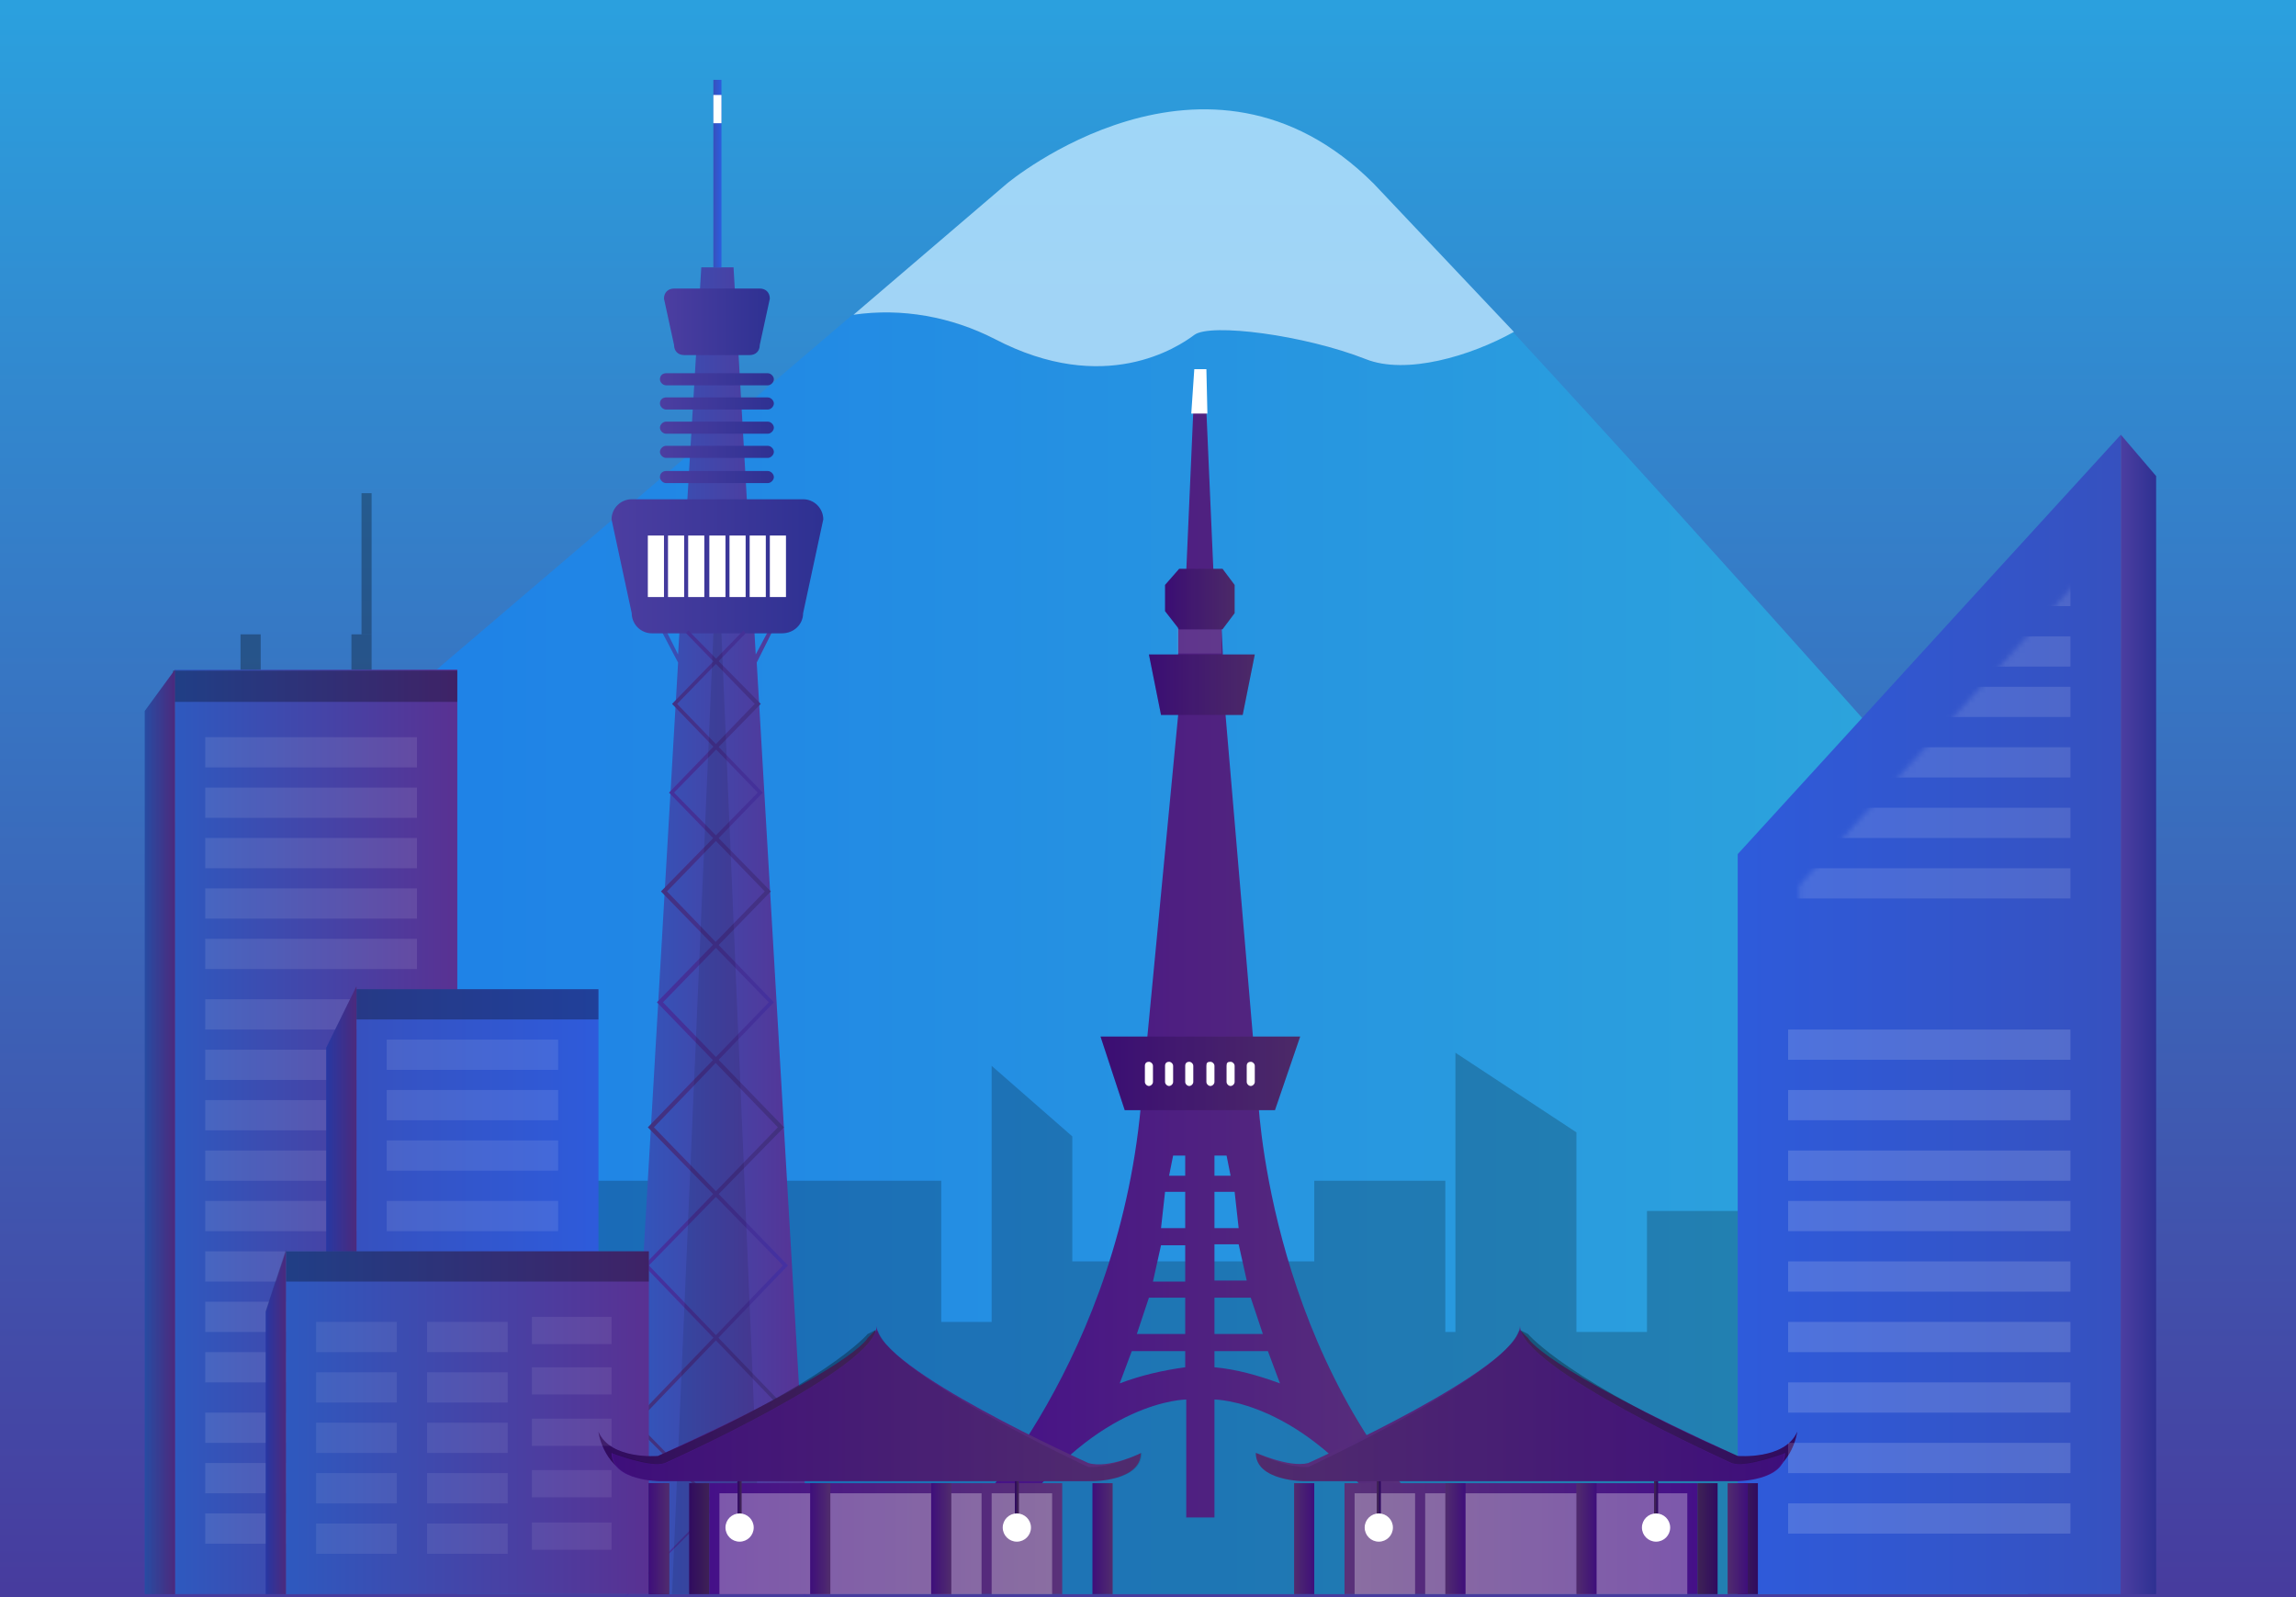 <?xml version="1.0" encoding="UTF-8"?>
<svg width="460px" height="320px" viewBox="0 0 460 320" version="1.1" xmlns="http://www.w3.org/2000/svg" xmlns:xlink="http://www.w3.org/1999/xlink">
    <rect x="0" y="0" width="460" height="320" fill="#808080" stroke="none"/>
    <title>tokyo</title>
    <defs>
        <linearGradient x1="50%" y1="0%" x2="50%" y2="100%" id="linearGradient-1">
            <stop stop-color="#2BA0DE" offset="0%"></stop>
            <stop stop-color="#473C9E" offset="100%"></stop>
        </linearGradient>
        <linearGradient x1="-1.0203069e-15%" y1="50%" x2="100%" y2="50%" id="linearGradient-2">
            <stop stop-color="#1D7EE8" offset="0%"></stop>
            <stop stop-color="#2EA7DB" offset="100%"></stop>
        </linearGradient>
        <linearGradient x1="100%" y1="50%" x2="0%" y2="50%" id="linearGradient-3">
            <stop stop-color="#3651BF" offset="0%"></stop>
            <stop stop-color="#2E5BDB" offset="100%"></stop>
        </linearGradient>
        <polygon id="path-4" points="60.598 80.797 0 80.797 0.202 66.052 60.598 0"></polygon>
        <linearGradient x1="-0.165%" y1="50%" x2="99.835%" y2="50%" id="linearGradient-6">
            <stop stop-color="#451088" offset="0%"></stop>
            <stop stop-color="#593179" offset="100%"></stop>
        </linearGradient>
        <linearGradient x1="-1.35341473e-13%" y1="50%" x2="100%" y2="50%" id="linearGradient-7">
            <stop stop-color="#451088" offset="0%"></stop>
            <stop stop-color="#593179" offset="100%"></stop>
        </linearGradient>
        <linearGradient x1="-0.212%" y1="50%" x2="99.788%" y2="50%" id="linearGradient-8">
            <stop stop-color="#451088" offset="0%"></stop>
            <stop stop-color="#593179" offset="100%"></stop>
        </linearGradient>
        <linearGradient x1="0.319%" y1="50%" x2="99.87%" y2="50%" id="linearGradient-9">
            <stop stop-color="#451088" offset="0%"></stop>
            <stop stop-color="#593179" offset="100%"></stop>
        </linearGradient>
        <linearGradient x1="0%" y1="50.012%" x2="100%" y2="50.012%" id="linearGradient-10">
            <stop stop-color="#2E59BF" offset="0%"></stop>
            <stop stop-color="#593192" offset="100%"></stop>
        </linearGradient>
        <linearGradient x1="0%" y1="50%" x2="100%" y2="50%" id="linearGradient-11">
            <stop stop-color="#2E59BF" offset="0%"></stop>
            <stop stop-color="#593192" offset="100%"></stop>
        </linearGradient>
        <linearGradient x1="3.82012224e-14%" y1="50%" x2="100%" y2="50%" id="linearGradient-12">
            <stop stop-color="#2E59BF" offset="0%"></stop>
            <stop stop-color="#593192" offset="100%"></stop>
        </linearGradient>
        <linearGradient x1="-0.129%" y1="50%" x2="99.871%" y2="50%" id="linearGradient-13">
            <stop stop-color="#4C3EA1" offset="0%"></stop>
            <stop stop-color="#2E3192" offset="100%"></stop>
        </linearGradient>
        <linearGradient x1="0.186%" y1="50%" x2="100.301%" y2="50%" id="linearGradient-14">
            <stop stop-color="#4C3EA1" offset="0%"></stop>
            <stop stop-color="#2E3192" offset="100%"></stop>
        </linearGradient>
        <linearGradient x1="0.238%" y1="50%" x2="100.238%" y2="50%" id="linearGradient-15">
            <stop stop-color="#4C3EA1" offset="0%"></stop>
            <stop stop-color="#2E3192" offset="100%"></stop>
        </linearGradient>
        <linearGradient x1="7.4%" y1="50%" x2="88.2%" y2="50%" id="linearGradient-16">
            <stop stop-color="#3651BF" offset="0%"></stop>
            <stop stop-color="#2E5BDB" offset="100%"></stop>
        </linearGradient>
        <linearGradient x1="99.81%" y1="50%" x2="-0.04%" y2="50%" id="linearGradient-17">
            <stop stop-color="#4531A7" offset="0%"></stop>
            <stop stop-color="#423179" offset="100%"></stop>
        </linearGradient>
        <linearGradient x1="0.27%" y1="50%" x2="100.115%" y2="50%" id="linearGradient-18">
            <stop stop-color="#4531A7" offset="0%"></stop>
            <stop stop-color="#423179" offset="100%"></stop>
        </linearGradient>
        <linearGradient x1="100%" y1="50%" x2="0%" y2="50%" id="linearGradient-19">
            <stop stop-color="#2E3192" offset="0%"></stop>
            <stop stop-color="#4C3EA1" offset="100%"></stop>
        </linearGradient>
        <linearGradient x1="99.811%" y1="50%" x2="-0.189%" y2="50%" id="linearGradient-20">
            <stop stop-color="#451088" offset="0%"></stop>
            <stop stop-color="#593179" offset="100%"></stop>
        </linearGradient>
        <linearGradient x1="100%" y1="50%" x2="0%" y2="50%" id="linearGradient-21">
            <stop stop-color="#451088" offset="0%"></stop>
            <stop stop-color="#593179" offset="100%"></stop>
        </linearGradient>
        <linearGradient x1="100%" y1="50%" x2="0%" y2="50%" id="linearGradient-22">
            <stop stop-color="#451088" offset="0%"></stop>
            <stop stop-color="#593179" offset="100%"></stop>
        </linearGradient>
        <linearGradient x1="99.878%" y1="50%" x2="-0.122%" y2="50%" id="linearGradient-23">
            <stop stop-color="#451088" offset="0%"></stop>
            <stop stop-color="#593179" offset="100%"></stop>
        </linearGradient>
        <linearGradient x1="73.6%" y1="50%" x2="33.2%" y2="50%" id="linearGradient-24">
            <stop stop-color="#451088" offset="0%"></stop>
            <stop stop-color="#593179" offset="100%"></stop>
        </linearGradient>
        <linearGradient x1="71.1%" y1="50%" x2="30.7%" y2="50%" id="linearGradient-25">
            <stop stop-color="#451088" offset="0%"></stop>
            <stop stop-color="#593179" offset="100%"></stop>
        </linearGradient>
        <linearGradient x1="0%" y1="50%" x2="100%" y2="50%" id="linearGradient-26">
            <stop stop-color="#3651BF" offset="0%"></stop>
            <stop stop-color="#2E5BDB" offset="100%"></stop>
        </linearGradient>
        <linearGradient x1="0%" y1="50%" x2="100%" y2="50%" id="linearGradient-27">
            <stop stop-color="#2E42BF" offset="0%"></stop>
            <stop stop-color="#593192" offset="100%"></stop>
        </linearGradient>
        <linearGradient x1="0%" y1="50%" x2="100%" y2="50%" id="linearGradient-28">
            <stop stop-color="#2E59BF" offset="0%"></stop>
            <stop stop-color="#593192" offset="100%"></stop>
        </linearGradient>
        <linearGradient x1="0%" y1="50%" x2="100%" y2="50%" id="linearGradient-29">
            <stop stop-color="#2E40BF" offset="0%"></stop>
            <stop stop-color="#593192" offset="100%"></stop>
        </linearGradient>
        <linearGradient x1="0.222%" y1="50%" x2="100.222%" y2="50%" id="linearGradient-30">
            <stop stop-color="#451088" offset="0%"></stop>
            <stop stop-color="#593179" offset="100%"></stop>
        </linearGradient>
        <linearGradient x1="3.1%" y1="50%" x2="104.1%" y2="50%" id="linearGradient-31">
            <stop stop-color="#451088" offset="0%"></stop>
            <stop stop-color="#593179" offset="100%"></stop>
        </linearGradient>
        <linearGradient x1="0%" y1="50%" x2="100%" y2="50%" id="linearGradient-32">
            <stop stop-color="#451088" offset="0%"></stop>
            <stop stop-color="#593179" offset="100%"></stop>
        </linearGradient>
        <linearGradient x1="0.179%" y1="50%" x2="100.179%" y2="50%" id="linearGradient-33">
            <stop stop-color="#451088" offset="0%"></stop>
            <stop stop-color="#593179" offset="100%"></stop>
        </linearGradient>
        <linearGradient x1="0.55%" y1="50%" x2="101.6%" y2="50%" id="linearGradient-34">
            <stop stop-color="#451088" offset="0%"></stop>
            <stop stop-color="#593179" offset="100%"></stop>
        </linearGradient>
        <linearGradient x1="0%" y1="50%" x2="100%" y2="50%" id="linearGradient-35">
            <stop stop-color="#451088" offset="0%"></stop>
            <stop stop-color="#593179" offset="100%"></stop>
        </linearGradient>
        <linearGradient x1="0.8%" y1="50%" x2="101.85%" y2="50%" id="linearGradient-36">
            <stop stop-color="#451088" offset="0%"></stop>
            <stop stop-color="#593179" offset="100%"></stop>
        </linearGradient>
        <linearGradient x1="27.3%" y1="50%" x2="67.7%" y2="50%" id="linearGradient-37">
            <stop stop-color="#451088" offset="0%"></stop>
            <stop stop-color="#593179" offset="100%"></stop>
        </linearGradient>
        <linearGradient x1="29.8%" y1="50%" x2="70.2%" y2="50%" id="linearGradient-38">
            <stop stop-color="#451088" offset="0%"></stop>
            <stop stop-color="#593179" offset="100%"></stop>
        </linearGradient>
    </defs>
    <g id="tokyo" stroke="none" stroke-width="1" fill="none" fill-rule="evenodd">
        <rect id="Rectangle" fill="url(#linearGradient-1)" x="0" y="0" width="460" height="320"></rect>
        <g id="Tokyo" transform="translate(29, 16)">
            <path d="M19.189,111.096 L23.229,111.096 L23.229,119.176 L19.189,119.176 L19.189,111.096 Z M41.409,111.096 L45.449,111.096 L45.449,119.176 L41.409,119.176 L41.409,111.096 Z" id="Shape" fill="#000000" fill-rule="nonzero" opacity="0.3"></path>
            <path d="M274.105,50.498 C265.419,55.346 252.492,59.184 244.412,55.952 C232.09,51.104 213.305,48.68 210.073,51.104 C206.841,53.528 192.096,63.426 170.078,51.912 C161.393,47.468 151.495,45.65 141.799,47.064 L26.057,145.839 L25.653,303.394 L377.324,303.394 L377.324,165.433 C377.526,165.433 316.322,96.149 274.105,50.498 Z" id="Path" fill="url(#linearGradient-2)" fill-rule="nonzero"></path>
            <polygon id="Path" fill="#000000" fill-rule="nonzero" opacity="0.2" points="329.249 269.055 329.249 226.637 300.97 226.637 300.97 250.876 286.831 250.876 286.831 210.881 262.591 194.924 262.591 250.876 260.571 250.876 260.571 220.577 234.312 220.577 234.312 236.736 185.834 236.736 185.834 211.689 169.674 197.55 169.674 248.856 159.575 248.856 159.575 220.577 84.837 220.577 84.837 269.055 30.299 269.055 30.299 303.394 379.748 303.394 379.748 269.055"></polygon>
            <polyline id="Path" fill="url(#linearGradient-3)" fill-rule="nonzero" points="395.907 303.394 395.907 71.102 319.15 155.131 319.15 303.394 395.907 303.394"></polyline>
            <path d="M329.249,214.517 L385.807,214.517 L385.807,220.577 L329.249,220.577 L329.249,214.517 Z M329.249,224.617 L385.807,224.617 L385.807,230.676 L329.249,230.676 L329.249,224.617 Z M329.249,236.736 L385.807,236.736 L385.807,242.796 L329.249,242.796 L329.249,236.736 Z M329.249,248.856 L385.807,248.856 L385.807,254.916 L329.249,254.916 L329.249,248.856 Z M329.249,260.975 L385.807,260.975 L385.807,267.035 L329.249,267.035 L329.249,260.975 Z M329.249,190.278 L385.807,190.278 L385.807,196.338 L329.249,196.338 L329.249,190.278 Z M329.249,202.397 L385.807,202.397 L385.807,208.457 L329.249,208.457 L329.249,202.397 Z" id="Shape" fill="#FFFFFF" fill-rule="nonzero" opacity="0.15"></path>
            <g id="Group" opacity="0.6" transform="translate(331.269, 95.341)">
                <g id="Clipped">
                    <mask id="mask-5" fill="white">
                        <use xlink:href="#path-4"></use>
                    </mask>
                    <g id="C"></g>
                    <g id="Group" mask="url(#mask-5)" fill="#FFFFFF" fill-rule="nonzero" opacity="0.2">
                        <g transform="translate(-2.02, 4.04)" id="Shape">
                            <path d="M0,22.219 L56.558,22.219 L56.558,28.279 L0,28.279 L0,22.219 Z M0,34.339 L56.558,34.339 L56.558,40.399 L0,40.399 L0,34.339 Z M0,0 L56.558,0 L56.558,6.06 L0,6.06 L0,0 Z M0,12.12 L56.558,12.12 L56.558,18.179 L0,18.179 L0,12.12 Z M0,46.458 L56.558,46.458 L56.558,52.518 L0,52.518 L0,46.458 Z M0,58.578 L56.558,58.578 L56.558,64.638 L0,64.638 L0,58.578 Z"></path>
                        </g>
                    </g>
                </g>
            </g>
            <path d="M170.28,51.912 C192.298,63.426 207.043,53.528 210.275,51.104 C213.507,48.68 232.292,51.104 244.614,55.952 C252.694,59.184 265.621,55.346 274.307,50.498 L246.23,20.805 C212.699,-12.726 172.704,20.805 172.704,20.805 L142.001,47.064 C151.697,45.65 161.595,47.468 170.28,51.912 L170.28,51.912 Z" id="Path" fill="#BDE6FF" fill-rule="nonzero" opacity="0.8"></path>
            <path d="M223.001,203.205 L216.537,127.256 L215.729,109.278 L214.113,98.573 L212.497,61.81 L210.275,61.81 L208.659,98.573 L207.043,109.278 L207.043,127.256 L199.771,203.205 C195.732,256.33 164.625,288.043 164.625,288.043 L174.32,288.043 C191.086,264.409 208.659,264.409 208.659,264.409 L208.659,288.043 L214.315,288.043 L214.315,264.409 C214.315,264.409 231.888,264.409 248.654,288.043 L257.542,288.043 C224.617,252.896 223.001,203.205 223.001,203.205 L223.001,203.205 Z M208.457,257.946 C204.013,258.551 199.569,259.561 195.328,261.177 L197.751,254.714 L208.457,254.714 L208.457,257.946 Z M208.457,251.28 L198.761,251.28 L201.185,244.008 L208.457,244.008 L208.457,251.28 Z M208.457,240.776 L201.993,240.776 L203.609,233.504 L208.457,233.504 L208.457,240.776 Z M208.457,230.07 L203.609,230.07 L204.417,222.799 L208.457,222.799 L208.457,230.07 Z M208.457,219.567 L205.225,219.567 L206.033,215.527 L208.457,215.527 L208.457,219.567 L208.457,219.567 Z M214.315,215.527 L216.739,215.527 L217.547,219.567 L214.315,219.567 L214.315,215.527 L214.315,215.527 Z M214.315,222.799 L218.355,222.799 L219.163,230.07 L214.315,230.07 L214.315,222.799 Z M214.315,233.302 L219.163,233.302 L220.779,240.574 L214.315,240.574 L214.315,233.302 Z M214.315,244.008 L221.587,244.008 L224.011,251.28 L214.315,251.28 L214.315,244.008 Z M214.315,257.946 L214.315,254.714 L225.021,254.714 L227.445,261.177 C223.001,259.561 218.759,258.35 214.315,257.946 Z" id="Shape" fill="url(#linearGradient-6)" fill-rule="nonzero"></path>
            <polygon id="Path" fill="#FFFFFF" fill-rule="nonzero" opacity="0.1" points="206.841 110.086 215.729 110.086 215.729 114.934 206.841 114.934"></polygon>
            <polygon id="Path" fill="url(#linearGradient-7)" fill-rule="nonzero" points="219.971 127.256 203.609 127.256 201.185 115.136 222.395 115.136"></polygon>
            <polygon id="Path" fill="url(#linearGradient-8)" fill-rule="nonzero" points="226.435 206.437 196.338 206.437 191.49 191.692 231.484 191.692"></polygon>
            <polygon id="Path" fill="url(#linearGradient-9)" fill-rule="nonzero" points="207.245 97.967 215.931 97.967 218.355 101.199 218.355 106.854 215.931 110.086 207.245 110.086 204.417 106.45 204.417 101.199"></polygon>
            <path d="M219.971,127.256 L203.609,127.256 L201.185,115.136 L222.395,115.136 L219.971,127.256 Z M226.435,206.437 L196.338,206.437 L191.49,191.692 L231.484,191.692 L226.435,206.437 Z M207.245,97.967 L215.931,97.967 L218.355,101.199 L218.355,106.854 L215.931,110.086 L207.245,110.086 L204.417,106.45 L204.417,101.199 L207.245,97.967 Z" id="Shape" fill="#000000" fill-rule="nonzero" opacity="0.15"></path>
            <path d="M221.587,196.742 C221.991,196.742 222.395,197.146 222.395,197.55 L222.395,200.781 C222.395,201.185 221.991,201.589 221.587,201.589 C221.183,201.589 220.779,201.185 220.779,200.781 L220.779,197.55 C220.779,196.944 221.183,196.742 221.587,196.742 Z M217.547,196.742 C217.951,196.742 218.355,197.146 218.355,197.55 L218.355,200.781 C218.355,201.185 217.951,201.589 217.547,201.589 C217.143,201.589 216.739,201.185 216.739,200.781 L216.739,197.55 C216.739,196.944 216.941,196.742 217.547,196.742 Z M213.507,196.742 C213.911,196.742 214.315,197.146 214.315,197.55 L214.315,200.781 C214.315,201.185 213.911,201.589 213.507,201.589 C213.103,201.589 212.699,201.185 212.699,200.781 L212.699,197.55 C212.699,196.944 212.901,196.742 213.507,196.742 Z M209.265,196.742 C209.669,196.742 210.073,197.146 210.073,197.55 L210.073,200.781 C210.073,201.185 209.669,201.589 209.265,201.589 C208.861,201.589 208.457,201.185 208.457,200.781 L208.457,197.55 C208.457,196.944 208.861,196.742 209.265,196.742 Z M205.225,196.742 C205.629,196.742 206.033,197.146 206.033,197.55 L206.033,200.781 C206.033,201.185 205.629,201.589 205.225,201.589 C204.821,201.589 204.417,201.185 204.417,200.781 L204.417,197.55 C204.417,196.944 204.821,196.742 205.225,196.742 Z M201.185,196.742 C201.589,196.742 201.993,197.146 201.993,197.55 L201.993,200.781 C201.993,201.185 201.589,201.589 201.185,201.589 C200.781,201.589 200.377,201.185 200.377,200.781 L200.377,197.55 C200.377,196.944 200.781,196.742 201.185,196.742 Z" id="Shape" fill="#FFFFFF" fill-rule="nonzero"></path>
            <polygon id="Path" fill="url(#linearGradient-10)" fill-rule="nonzero" points="6.06 118.166 62.618 118.166 62.618 303.394 6.06 303.394"></polygon>
            <polygon id="Path" fill="#000000" fill-rule="nonzero" opacity="0.3" points="5.656 118.368 62.618 118.368 62.618 124.63 5.656 124.63"></polygon>
            <polygon id="Path" fill="url(#linearGradient-11)" fill-rule="nonzero" points="0 126.448 0 303.394 6.06 303.394 6.06 118.166"></polygon>
            <polygon id="Path" fill="#000000" fill-rule="nonzero" opacity="0.15" points="0 126.448 0 303.394 6.06 303.394 6.06 118.166"></polygon>
            <polygon id="Path" fill="url(#linearGradient-12)" fill-rule="nonzero" points="133.518 303.394 122.61 116.752 126.448 109.076 125.842 108.672 122.408 115.136 117.964 37.571 111.5 37.571 106.854 115.136 103.623 108.672 102.815 109.076 106.854 116.752 95.947 303.394"></polygon>
            <path d="M127.66,110.894 L101.603,110.894 C99.381,110.894 97.563,109.076 97.563,106.854 L93.523,88.069 C93.523,85.847 95.341,84.029 97.563,84.029 L131.902,84.029 C134.124,84.029 135.942,85.847 135.942,88.069 L131.902,106.854 C131.902,109.076 130.084,110.894 127.66,110.894 Z" id="Path" fill="url(#linearGradient-13)" fill-rule="nonzero"></path>
            <g id="D-link" transform="translate(103.219, 58.78)" fill="url(#linearGradient-14)" fill-rule="nonzero">
                <path d="M1.212,0 L21.613,0 C22.219,0 22.825,0.606 22.825,1.212 C22.825,1.818 22.219,2.424 21.613,2.424 L1.212,2.424 C0.606,2.424 1.43524911e-14,1.818 1.43524911e-14,1.212 C1.43524911e-14,0.404 0.606,0 1.212,0 Z" id="D"></path>
            </g>
            <g id="D-link" transform="translate(103.219, 63.628)" fill="url(#linearGradient-14)" fill-rule="nonzero">
                <path d="M1.212,0 L21.613,0 C22.219,0 22.825,0.606 22.825,1.212 C22.825,1.818 22.219,2.424 21.613,2.424 L1.212,2.424 C0.606,2.424 1.43524911e-14,1.818 1.43524911e-14,1.212 C1.43524911e-14,0.404 0.606,0 1.212,0 Z" id="D"></path>
            </g>
            <g id="E-link" transform="translate(103.219, 68.476)" fill="url(#linearGradient-14)" fill-rule="nonzero">
                <path d="M1.212,0 L21.613,0 C22.219,0 22.825,0.606 22.825,1.212 C22.825,1.818 22.219,2.424 21.613,2.424 L1.212,2.424 C0.606,2.424 1.43524911e-14,1.818 1.43524911e-14,1.212 C1.43524911e-14,0.606 0.606,0 1.212,0 Z" id="E"></path>
            </g>
            <g id="D-link" transform="translate(103.219, 78.373)" fill="url(#linearGradient-14)" fill-rule="nonzero">
                <path d="M1.212,0 L21.613,0 C22.219,0 22.825,0.606 22.825,1.212 C22.825,1.818 22.219,2.424 21.613,2.424 L1.212,2.424 C0.606,2.424 1.43524911e-14,1.818 1.43524911e-14,1.212 C1.43524911e-14,0.404 0.606,0 1.212,0 Z" id="D"></path>
            </g>
            <g id="E-link" transform="translate(103.219, 73.324)" fill="url(#linearGradient-14)" fill-rule="nonzero">
                <path d="M1.212,0 L21.613,0 C22.219,0 22.825,0.606 22.825,1.212 C22.825,1.818 22.219,2.424 21.613,2.424 L1.212,2.424 C0.606,2.424 1.43524911e-14,1.818 1.43524911e-14,1.212 C1.43524911e-14,0.606 0.606,0 1.212,0 Z" id="E"></path>
            </g>
            <path d="M121.196,55.144 L108.066,55.144 C106.854,55.144 106.047,54.336 106.047,53.124 L104.027,43.833 C104.027,42.621 104.835,41.813 106.047,41.813 L123.216,41.813 C124.428,41.813 125.236,42.621 125.236,43.833 L123.216,53.124 C123.216,54.336 122.408,55.144 121.196,55.144 Z" id="Path" fill="url(#linearGradient-15)" fill-rule="nonzero"></path>
            <polygon id="Path" fill="url(#linearGradient-16)" fill-rule="nonzero" points="113.924 7.17624557e-15 115.54 7.17624557e-15 115.54 37.571 113.924 37.571"></polygon>
            <polygon id="Path" fill="url(#linearGradient-17)" fill-rule="nonzero" points="132.104 303.596 97.563 269.055 127.862 237.544 100.795 209.871 125.034 184.824 103.421 162.605 122.812 142.809 105.643 125.034 119.984 110.288 120.388 110.894 106.652 125.034 123.822 142.809 104.633 162.605 126.044 184.824 102.007 209.871 128.872 237.544 98.573 269.055 132.71 304"></polygon>
            <polygon id="Path" fill="url(#linearGradient-18)" fill-rule="nonzero" points="96.755 303.596 96.149 304 130.286 269.055 99.987 237.544 126.852 209.871 102.613 184.824 124.226 162.605 105.037 142.809 122.206 125.034 108.47 110.894 108.874 110.288 123.418 125.034 106.047 142.809 125.438 162.605 103.825 184.824 128.064 209.871 100.997 237.544 131.296 269.055"></polygon>
            <polygon id="Path" fill="#000000" fill-rule="nonzero" opacity="0.1" points="123.62 303.394 105.643 303.394 113.924 110.894 115.54 110.894"></polygon>
            <path d="M125.236,91.301 L128.468,91.301 L128.468,103.623 L125.236,103.623 L125.236,91.301 Z M121.196,91.301 L124.428,91.301 L124.428,103.623 L121.196,103.623 L121.196,91.301 Z M117.156,91.301 L120.388,91.301 L120.388,103.623 L117.156,103.623 L117.156,91.301 Z M113.116,91.301 L116.348,91.301 L116.348,103.623 L113.116,103.623 L113.116,91.301 Z M108.874,91.301 L112.106,91.301 L112.106,103.623 L108.874,103.623 L108.874,91.301 Z M104.835,91.301 L108.066,91.301 L108.066,103.623 L104.835,103.623 L104.835,91.301 Z M100.795,91.301 L104.027,91.301 L104.027,103.623 L100.795,103.623 L100.795,91.301 Z M113.924,3.03 L115.54,3.03 L115.54,8.686 L113.924,8.686 L113.924,3.03 Z" id="Shape" fill="#FFFFFF" fill-rule="nonzero"></path>
            <polygon id="Path" fill="#000000" fill-rule="nonzero" opacity="0.3" points="43.429 82.817 45.449 82.817 45.449 111.096 43.429 111.096"></polygon>
            <polygon id="Path" fill="url(#linearGradient-19)" fill-rule="nonzero" points="402.977 303.394 395.907 303.394 395.907 71.102 402.977 79.383"></polygon>
            <path d="M275.519,250.472 L277.135,252.088 C277.135,252.088 279.559,257.744 319.15,275.721 C319.15,275.721 328.643,276.529 331.067,270.873 C331.067,270.873 330.259,277.539 324.199,279.761 L310.666,276.529 L275.519,256.128 L275.519,250.472 L275.519,250.472 Z" id="Path" fill="url(#linearGradient-20)" fill-rule="nonzero"></path>
            <path d="M275.519,250.472 L277.135,251.28 C277.135,251.28 285.215,260.975 319.15,275.721 C319.15,275.721 328.643,276.529 331.067,270.873 C331.067,270.873 330.259,277.539 324.199,279.761 L310.666,276.529 L275.519,256.128 L275.519,250.472 L275.519,250.472 Z" id="Path" fill="#000000" fill-rule="nonzero" opacity="0.3"></path>
            <polygon id="Path" fill="url(#linearGradient-21)" fill-rule="nonzero" points="311.07 281.175 315.11 281.175 315.11 303.394 311.07 303.394"></polygon>
            <polygon id="Path" fill="#000000" fill-rule="nonzero" opacity="0.3" points="311.07 281.175 315.11 281.175 315.11 303.394 311.07 303.394"></polygon>
            <polygon id="Path" fill="url(#linearGradient-22)" fill-rule="nonzero" points="240.372 281.175 311.07 281.175 311.07 303.394 240.372 303.394"></polygon>
            <path d="M233.1,277.135 C233.1,277.135 275.519,258.148 275.519,249.664 C275.519,258.148 317.938,277.135 317.938,277.135 C320.765,278.145 328.643,275.115 328.643,275.115 C328.643,280.771 318.948,280.771 318.948,280.771 L232.292,280.771 C232.292,280.771 222.597,280.771 222.597,275.115 C222.395,274.913 229.262,278.145 233.1,277.135 Z" id="Path" fill="url(#linearGradient-23)" fill-rule="nonzero"></path>
            <path d="M233.1,277.943 C233.1,277.943 271.883,259.965 275.115,250.876 C275.115,250.674 275.317,250.674 275.519,250.674 C275.519,250.674 275.721,250.674 275.721,250.876 C279.155,259.763 317.736,277.135 317.736,277.135 C319.755,278.145 328.441,275.115 328.441,275.115 C328.441,280.771 318.746,280.771 318.746,280.771 L232.292,280.771 C232.292,280.771 222.597,280.771 222.597,275.115 C222.395,274.913 228.454,278.145 233.1,277.943 Z" id="Path" fill="#000000" fill-rule="nonzero" opacity="0.1"></path>
            <path d="M242.392,283.195 L254.512,283.195 L254.512,303.394 L242.392,303.394 L242.392,283.195 Z M296.93,283.195 L256.532,283.195 L256.532,303.394 L309.05,303.394 L309.05,283.195 L296.93,283.195 Z" id="Shape" fill="#FFFFFF" fill-rule="nonzero" opacity="0.3"></path>
            <polygon id="Path" fill="url(#linearGradient-21)" fill-rule="nonzero" points="319.15 281.175 323.189 281.175 323.189 303.394 319.15 303.394"></polygon>
            <polygon id="Path" fill="#000000" fill-rule="nonzero" opacity="0.3" points="319.15 281.175 323.189 281.175 323.189 303.394 319.15 303.394"></polygon>
            <polygon id="Path" fill="url(#linearGradient-21)" fill-rule="nonzero" points="260.571 281.175 264.611 281.175 264.611 303.394 260.571 303.394"></polygon>
            <polygon id="Path" fill="url(#linearGradient-21)" fill-rule="nonzero" points="286.831 281.175 290.87 281.175 290.87 303.394 286.831 303.394"></polygon>
            <polygon id="Path" fill="url(#linearGradient-21)" fill-rule="nonzero" points="230.272 281.175 234.312 281.175 234.312 303.394 230.272 303.394"></polygon>
            <polygon id="Path" fill="url(#linearGradient-21)" fill-rule="nonzero" points="317.13 281.175 321.169 281.175 321.169 303.394 317.13 303.394"></polygon>
            <path d="M260.571,281.175 L264.611,281.175 L264.611,303.394 L260.571,303.394 L260.571,281.175 Z M286.831,281.175 L290.87,281.175 L290.87,303.394 L286.831,303.394 L286.831,281.175 Z M230.272,281.175 L234.312,281.175 L234.312,303.394 L230.272,303.394 L230.272,281.175 Z M317.13,281.175 L321.169,281.175 L321.169,303.394 L317.13,303.394 L317.13,281.175 Z" id="Shape" fill="#000000" fill-rule="nonzero" opacity="0.1"></path>
            <g id="F-link" transform="translate(246.23, 280.771)" fill="url(#linearGradient-24)" fill-rule="nonzero">
                <polygon id="F" points="0.606 0 1.414 0 1.414 7.272 0.606 7.272"></polygon>
            </g>
            <g id="F-link" opacity="0.3" transform="translate(246.23, 280.771)" fill="#000000" fill-rule="nonzero">
                <polygon id="F" points="0.606 0 1.414 0 1.414 7.272 0.606 7.272"></polygon>
            </g>
            <circle id="Oval" fill="#FFFFFF" fill-rule="nonzero" cx="247.24" cy="290.062" r="2.828"></circle>
            <g id="F-link" transform="translate(301.778, 280.771)" fill="url(#linearGradient-25)" fill-rule="nonzero">
                <polygon id="F" points="0.606 0 1.414 0 1.414 7.272 0.606 7.272"></polygon>
            </g>
            <g id="F-link" opacity="0.3" transform="translate(301.778, 280.771)" fill="#000000" fill-rule="nonzero">
                <polygon id="F" points="0.606 0 1.414 0 1.414 7.272 0.606 7.272"></polygon>
            </g>
            <g id="Group" transform="translate(12.12, 57.972)" fill="#FFFFFF" fill-rule="nonzero">
                <circle id="Oval" cx="290.668" cy="232.09" r="2.828"></circle>
                <polygon id="Path" points="198.155 0 197.55 8.888 200.781 8.888 200.579 0"></polygon>
                <path d="M317.13,215.123 L373.688,215.123 L373.688,221.183 L317.13,221.183 L317.13,215.123 Z M317.13,227.243 L373.688,227.243 L373.688,233.302 L317.13,233.302 L317.13,227.243 Z" id="Shape" opacity="0.15"></path>
                <path d="M0,93.927 L42.419,93.927 L42.419,99.987 L0,99.987 L0,93.927 Z M0,104.027 L42.419,104.027 L42.419,110.086 L0,110.086 L0,104.027 Z M0,114.126 L42.419,114.126 L42.419,120.186 L0,120.186 L0,114.126 Z M0,73.728 L42.419,73.728 L42.419,79.787 L0,79.787 L0,73.728 Z M0,83.827 L42.419,83.827 L42.419,89.887 L0,89.887 L0,83.827 Z M0,146.445 L42.419,146.445 L42.419,152.505 L0,152.505 L0,146.445 Z M0,156.545 L42.419,156.545 L42.419,162.605 L0,162.605 L0,156.545 Z M0,166.645 L42.419,166.645 L42.419,172.704 L0,172.704 L0,166.645 Z M0,126.246 L42.419,126.246 L42.419,132.306 L0,132.306 L0,126.246 Z M0,136.346 L42.419,136.346 L42.419,142.405 L0,142.405 L0,136.346 Z M0,176.744 L42.419,176.744 L42.419,182.804 L0,182.804 L0,176.744 Z M0,209.063 L42.419,209.063 L42.419,215.123 L0,215.123 L0,209.063 Z M0,219.163 L42.419,219.163 L42.419,225.223 L0,225.223 L0,219.163 Z M0,229.262 L42.419,229.262 L42.419,235.322 L0,235.322 L0,229.262 Z M0,186.844 L42.419,186.844 L42.419,192.904 L0,192.904 L0,186.844 Z M0,196.944 L42.419,196.944 L42.419,203.003 L0,203.003 L0,196.944 Z" id="Shape" opacity="0.1"></path>
            </g>
            <polygon id="Path" fill="url(#linearGradient-26)" fill-rule="nonzero" points="42.419 182.198 90.897 182.198 90.897 271.075 42.419 271.075"></polygon>
            <polygon id="Path" fill="#000000" fill-rule="nonzero" opacity="0.3" points="42.419 182.198 90.897 182.198 90.897 188.258 42.419 188.258"></polygon>
            <polygon id="Path" fill="url(#linearGradient-27)" fill-rule="nonzero" points="36.359 193.914 36.359 273.095 42.419 273.095 42.419 181.592"></polygon>
            <polygon id="Path" fill="#000000" fill-rule="nonzero" opacity="0.15" points="36.359 193.914 36.359 273.095 42.419 273.095 42.419 181.592"></polygon>
            <path d="M48.478,212.497 L82.817,212.497 L82.817,218.557 L48.478,218.557 L48.478,212.497 Z M48.478,224.617 L82.817,224.617 L82.817,230.676 L48.478,230.676 L48.478,224.617 Z M48.478,192.298 L82.817,192.298 L82.817,198.357 L48.478,198.357 L48.478,192.298 Z M48.478,202.397 L82.817,202.397 L82.817,208.457 L48.478,208.457 L48.478,202.397 Z" id="Shape" fill="#FFFFFF" fill-rule="nonzero" opacity="0.1"></path>
            <polygon id="Path" fill="url(#linearGradient-28)" fill-rule="nonzero" points="28.279 234.716 100.997 234.716 100.997 303.394 28.279 303.394"></polygon>
            <polygon id="Path" fill="#000000" fill-rule="nonzero" opacity="0.3" points="28.279 234.716 100.997 234.716 100.997 240.776 28.279 240.776"></polygon>
            <polyline id="Path" fill="url(#linearGradient-29)" fill-rule="nonzero" points="24.239 246.836 24.239 303.394 28.279 303.394 28.279 234.716"></polyline>
            <polygon id="Path" fill="#000000" fill-rule="nonzero" opacity="0.15" points="24.239 246.634 24.239 303.394 28.279 303.394 28.279 234.312"></polygon>
            <path d="M146.445,250.472 L144.829,252.088 C144.829,252.088 142.405,257.744 102.815,275.721 C102.815,275.721 93.321,276.529 90.897,270.873 C90.897,270.873 91.705,277.539 97.765,279.761 L111.298,276.529 L146.445,256.128 L146.445,250.472 Z" id="Path" fill="url(#linearGradient-30)" fill-rule="nonzero"></path>
            <path d="M146.445,250.472 L144.829,251.28 C144.829,251.28 136.75,260.975 102.815,275.721 C102.815,275.721 93.321,276.529 90.897,270.873 C90.897,270.873 91.705,277.539 97.765,279.761 L111.298,276.529 L146.445,256.128 L146.445,250.472 Z" id="Path" fill="#000000" fill-rule="nonzero" opacity="0.3"></path>
            <polygon id="Path" fill="url(#linearGradient-31)" fill-rule="nonzero" points="109.076 281.175 113.116 281.175 113.116 303.394 109.076 303.394"></polygon>
            <polygon id="Path" fill="#000000" fill-rule="nonzero" opacity="0.3" points="109.076 281.175 113.116 281.175 113.116 303.394 109.076 303.394"></polygon>
            <polygon id="Path" fill="url(#linearGradient-32)" fill-rule="nonzero" points="113.116 281.175 183.814 281.175 183.814 303.394 113.116 303.394"></polygon>
            <path d="M189.066,277.135 C189.066,277.135 146.647,258.148 146.647,249.664 C146.647,258.148 104.229,277.135 104.229,277.135 C101.401,278.145 93.523,275.115 93.523,275.115 C93.523,280.771 103.219,280.771 103.219,280.771 L189.874,280.771 C189.874,280.771 199.569,280.771 199.569,275.115 C199.771,275.115 193.106,278.347 189.066,277.135 Z" id="Path" fill="url(#linearGradient-33)" fill-rule="nonzero"></path>
            <path d="M189.066,277.943 C189.066,277.943 150.283,259.965 147.051,250.876 C147.051,250.674 146.849,250.674 146.647,250.674 C146.647,250.674 146.445,250.674 146.445,250.876 C143.011,259.763 104.431,277.135 104.431,277.135 C102.411,278.145 93.725,275.115 93.725,275.115 C93.725,280.771 103.421,280.771 103.421,280.771 L190.076,280.771 C190.076,280.771 199.771,280.771 199.771,275.115 C199.771,274.913 193.914,278.145 189.066,277.943 Z" id="Path" fill="#000000" fill-rule="nonzero" opacity="0.1"></path>
            <path d="M169.674,283.195 L181.794,283.195 L181.794,303.394 L169.674,303.394 L169.674,283.195 Z M155.333,283.195 L115.136,283.195 L115.136,303.394 L167.654,303.394 L167.654,283.195 L155.333,283.195 Z" id="Shape" fill="#FFFFFF" fill-rule="nonzero" opacity="0.3"></path>
            <polygon id="Path" fill="url(#linearGradient-34)" fill-rule="nonzero" points="100.997 281.175 105.037 281.175 105.037 303.394 100.997 303.394"></polygon>
            <polygon id="Path" fill="#000000" fill-rule="nonzero" opacity="0.3" points="100.997 281.175 105.037 281.175 105.037 303.394 100.997 303.394"></polygon>
            <polygon id="Path" fill="url(#linearGradient-35)" fill-rule="nonzero" points="157.555 281.175 161.595 281.175 161.595 303.394 157.555 303.394"></polygon>
            <polygon id="Path" fill="url(#linearGradient-35)" fill-rule="nonzero" points="133.316 281.175 137.355 281.175 137.355 303.394 133.316 303.394"></polygon>
            <polygon id="Path" fill="url(#linearGradient-35)" fill-rule="nonzero" points="189.874 281.175 193.914 281.175 193.914 303.394 189.874 303.394"></polygon>
            <polygon id="Path" fill="url(#linearGradient-36)" fill-rule="nonzero" points="100.997 281.175 105.037 281.175 105.037 303.394 100.997 303.394"></polygon>
            <path d="M157.555,281.175 L161.595,281.175 L161.595,303.394 L157.555,303.394 L157.555,281.175 Z M133.316,281.175 L137.355,281.175 L137.355,303.394 L133.316,303.394 L133.316,281.175 Z M189.874,281.175 L193.914,281.175 L193.914,303.394 L189.874,303.394 L189.874,281.175 Z M100.997,281.175 L105.037,281.175 L105.037,303.394 L100.997,303.394 L100.997,281.175 Z" id="Shape" fill="#000000" fill-rule="nonzero" opacity="0.1"></path>
            <g id="F-link" transform="translate(173.714, 280.771)" fill="url(#linearGradient-37)" fill-rule="nonzero">
                <polygon id="F" points="0.606 0 1.414 0 1.414 7.272 0.606 7.272"></polygon>
            </g>
            <g id="F-link" opacity="0.3" transform="translate(173.714, 280.771)" fill="#000000" fill-rule="nonzero">
                <polygon id="F" points="0.606 0 1.414 0 1.414 7.272 0.606 7.272"></polygon>
            </g>
            <circle id="Oval" fill="#FFFFFF" fill-rule="nonzero" cx="174.724" cy="290.062" r="2.828"></circle>
            <g id="F-link" transform="translate(118.166, 280.771)" fill="url(#linearGradient-38)" fill-rule="nonzero">
                <polygon id="F" points="0.606 0 1.414 0 1.414 7.272 0.606 7.272"></polygon>
            </g>
            <g id="F-link" opacity="0.3" transform="translate(118.166, 280.771)" fill="#000000" fill-rule="nonzero">
                <polygon id="F" points="0.606 0 1.414 0 1.414 7.272 0.606 7.272"></polygon>
            </g>
            <g id="Group" transform="translate(34.339, 247.846)" fill="#FFFFFF" fill-rule="nonzero">
                <circle id="Oval" cx="84.837" cy="42.217" r="2.828"></circle>
                <path d="M43.227,20.401 L59.184,20.401 L59.184,25.855 L43.227,25.855 L43.227,20.401 Z M43.227,30.703 L59.184,30.703 L59.184,36.157 L43.227,36.157 L43.227,30.703 Z M43.227,41.207 L59.184,41.207 L59.184,46.66 L43.227,46.66 L43.227,41.207 Z M43.227,5.74099646e-14 L59.184,5.74099646e-14 L59.184,5.454 L43.227,5.454 L43.227,5.74099646e-14 Z M43.227,10.1 L59.184,10.1 L59.184,15.553 L43.227,15.553 L43.227,10.1 Z" id="Shape" opacity="0.08"></path>
                <g id="G-link" opacity="0.08" transform="translate(22.219, 1.01)">
                    <path d="M0,20.199 L16.159,20.199 L16.159,26.259 L0,26.259 L0,20.199 Z M0,30.299 L16.159,30.299 L16.159,36.359 L0,36.359 L0,30.299 Z M0,40.399 L16.159,40.399 L16.159,46.458 L0,46.458 L0,40.399 Z M0,0 L16.159,0 L16.159,6.06 L0,6.06 L0,0 Z M0,10.1 L16.159,10.1 L16.159,16.159 L0,16.159 L0,10.1 Z" id="G"></path>
                </g>
                <g id="G-link" opacity="0.08" transform="translate(-0, 1.01)">
                    <path d="M0,20.199 L16.159,20.199 L16.159,26.259 L0,26.259 L0,20.199 Z M0,30.299 L16.159,30.299 L16.159,36.359 L0,36.359 L0,30.299 Z M0,40.399 L16.159,40.399 L16.159,46.458 L0,46.458 L0,40.399 Z M0,0 L16.159,0 L16.159,6.06 L0,6.06 L0,0 Z M0,10.1 L16.159,10.1 L16.159,16.159 L0,16.159 L0,10.1 Z" id="G"></path>
                </g>
            </g>
        </g>
    </g>
</svg>